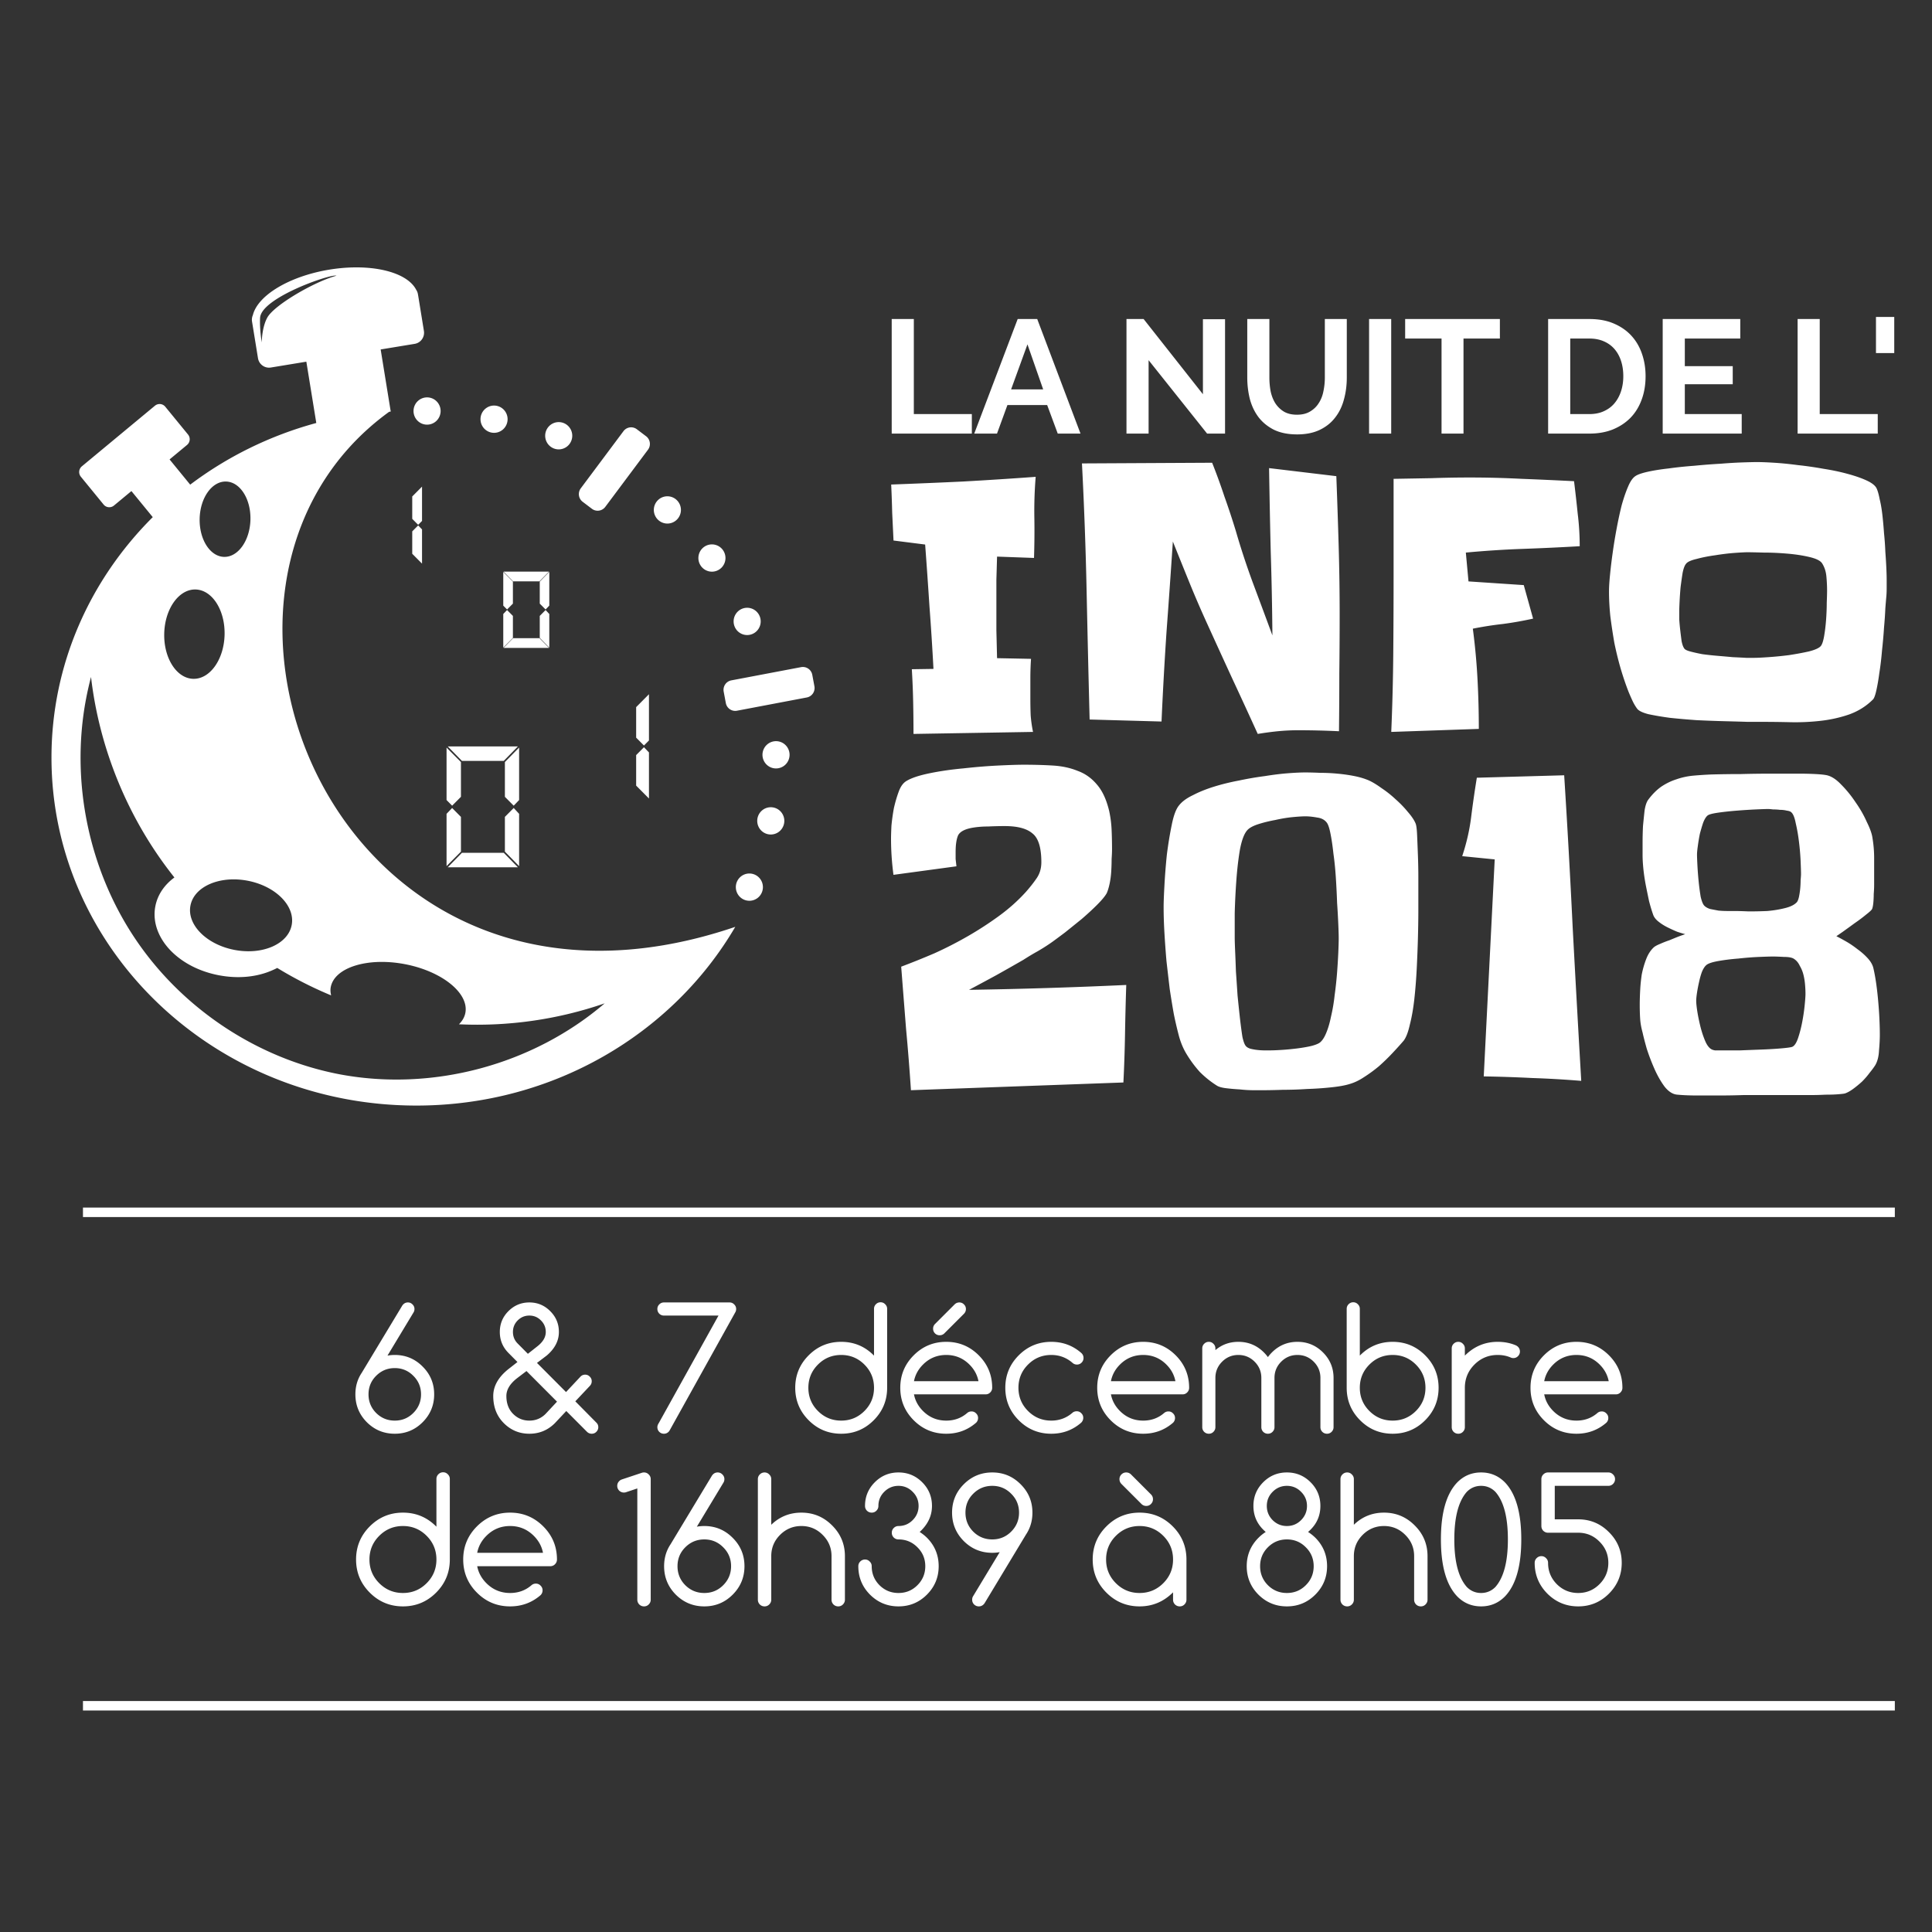 <?xml version="1.0" encoding="UTF-8" standalone="no"?>
<!-- Created with Inkscape (http://www.inkscape.org/) -->

<svg
   xmlns:dc="http://purl.org/dc/elements/1.1/"
   xmlns:cc="http://creativecommons.org/ns#"
   xmlns:rdf="http://www.w3.org/1999/02/22-rdf-syntax-ns#"
   xmlns:svg="http://www.w3.org/2000/svg"
   xmlns="http://www.w3.org/2000/svg"
   xmlns:sodipodi="http://sodipodi.sourceforge.net/DTD/sodipodi-0.dtd"
   xmlns:inkscape="http://www.inkscape.org/namespaces/inkscape"
   width="105.833mm"
   height="105.833mm"
   viewBox="0 0 375 375"
   id="svg5220"
   version="1.1"
   inkscape:version="0.92.2 5c3e80d, 2017-08-06"
   sodipodi:docname="N2I2018-monochrome-blanc.svg">
  <rect x="0" y="0" width="375" height="375" fill="#333333" stroke="none"/>
  <defs
     id="defs5222">
    <clipPath
       id="clipPath8253-2"
       clipPathUnits="userSpaceOnUse" />
  </defs>
  <sodipodi:namedview
     id="base"
     pagecolor="#ffffff"
     bordercolor="#666666"
     borderopacity="1.0"
     inkscape:pageopacity="0.0"
     inkscape:pageshadow="2"
     inkscape:zoom="1.4142136"
     inkscape:cx="121.18678"
     inkscape:cy="196.17452"
     inkscape:document-units="px"
     inkscape:current-layer="layer3"
     showgrid="false"
     inkscape:window-width="1440"
     inkscape:window-height="856"
     inkscape:window-x="-1"
     inkscape:window-y="0"
     inkscape:window-maximized="0"
     inkscape:snap-global="false"
     showguides="false"
     fit-margin-top="0"
     fit-margin-left="0"
     fit-margin-right="0"
     fit-margin-bottom="0">
    <inkscape:grid
       type="xygrid"
       id="grid17998"
       originx="1107.642"
       originy="-318.186" />
  </sodipodi:namedview>
  <g
     inkscape:groupmode="layer"
     id="layer2"
     inkscape:label="fond"
     style="display:inline;opacity:1"
     transform="translate(1107.642,-359.176)" />
  <g
     inkscape:label="Calque 1"
     inkscape:groupmode="layer"
     id="layer1"
     style="display:inline;opacity:0.614"
     transform="translate(1107.642,-359.176)">
    <g
       id="g6955"
       transform="matrix(0.774,0.151,-0.151,0.774,1603.818,-1899.272)" />
    <path
       sodipodi:nodetypes="ccccc"
       style="fill:#5a6a39;fill-opacity:0.531;stroke:none"
       d="m 1253.2,1891.532 9.458,-2.475 1.944,5.657 -10.518,1.856 z"
       id="path6706"
       inkscape:connector-curvature="0"
       clip-path="url(#clipPath8253-2)"
       transform="matrix(1.425,0,0,1.425,-3150.505,-2149.016)" />
    <g
       transform="matrix(0.928,0.181,-0.181,0.928,1029.137,-3158.035)"
       id="g2480"
       style="stroke-width:0.834" />
    <path
       transform="matrix(1.709,0,0,1.709,-4673.421,-3457.589)"
       clip-path="url(#clipPath8253-2)"
       inkscape:connector-curvature="0"
       id="path2482"
       d="m 1253.2,1891.532 9.458,-2.475 1.944,5.657 -10.518,1.856 z"
       style="fill:#5a6a39;fill-opacity:0.531;stroke:none;stroke-width:0.834"
       sodipodi:nodetypes="ccccc" />
    <g
       style="stroke-width:0.834"
       id="g3381"
       transform="matrix(0.928,0.181,-0.181,0.928,54.137,-2295.535)" />
    <path
       sodipodi:nodetypes="ccccc"
       style="fill:#5a6a39;fill-opacity:0.531;stroke:none;stroke-width:0.834"
       d="m 1253.2,1891.532 9.458,-2.475 1.944,5.657 -10.518,1.856 z"
       id="path3383"
       inkscape:connector-curvature="0"
       clip-path="url(#clipPath8253-2)"
       transform="matrix(1.709,0,0,1.709,-5648.421,-2595.089)" />
  </g>
  <g
     inkscape:groupmode="layer"
     id="layer3"
     inkscape:label="textes"
     transform="translate(1107.642,-359.176)">
    <path
       style="opacity:1;fill:#ffffff;fill-opacity:1;fill-rule:nonzero;stroke:none;stroke-width:5.251;stroke-linecap:round;stroke-linejoin:round;stroke-miterlimit:4;stroke-dasharray:none;stroke-dashoffset:0;stroke-opacity:1"
       d="M 73.529 55.389 A 8.352 17.404 80.44 0 0 73.234 55.393 A 8.352 17.404 80.44 0 0 68.102 55.875 A 8.352 17.404 80.44 0 0 52.381 65.277 C 52.202 65.68 52.133 66.139 52.209 66.609 L 53.441 74.199 C 53.649 75.478 54.839 76.34 56.109 76.131 L 63.459 74.922 L 65.52 87.621 C 55.892 90.236 47.048 94.625 39.4 100.395 L 35.127 95.17 L 38.742 92.172 C 39.394 91.631 39.486 90.666 38.949 90.01 L 34.238 84.254 C 33.903 83.844 33.405 83.654 32.918 83.701 C 32.626 83.729 32.336 83.844 32.092 84.047 L 16.959 96.598 C 16.307 97.138 16.215 98.101 16.752 98.758 L 21.461 104.516 C 21.998 105.172 22.955 105.263 23.607 104.723 L 27.223 101.725 L 31.643 107.125 C 18.652 120.068 10.664 137.615 10.664 156.936 C 10.664 196.724 44.534 229.018 86.264 229.018 C 114.65 229.018 139.386 214.077 152.311 191.996 C 69.795 220.046 30.753 121.422 80.609 85.305 L 80.939 85.25 L 80.912 85.082 C 80.93 85.069 80.949 85.056 80.967 85.043 C 80.947 85.043 80.927 85.045 80.906 85.047 L 78.854 72.389 L 85.895 71.23 C 87.165 71.022 88.02 69.824 87.812 68.545 L 86.627 61.236 A 8.352 17.404 80.44 0 0 86.613 61.186 L 86.576 60.955 C 86.52 60.608 86.39 60.294 86.207 60.021 A 8.352 17.404 80.44 0 0 73.531 55.389 A 8.352 17.404 80.44 0 0 73.529 55.389 z M 69.561 57.086 C 69.618 57.09 69.662 57.099 69.693 57.113 C 65.091 58.366 56.775 63.204 55.363 65.801 C 54.217 67.909 54.223 70.943 54.223 70.943 C 54.223 70.943 53.756 68.264 53.875 65.852 C 54.076 61.79 67.788 56.956 69.561 57.086 z M 388.607 65.652 L 388.607 73.141 L 392.393 73.141 L 392.393 65.652 L 388.607 65.652 z M 184.717 66.088 L 184.717 89.818 L 201.316 89.818 L 201.316 85.775 L 189.299 85.775 L 189.299 66.088 L 184.717 66.088 z M 210.812 66.088 L 201.814 89.818 L 206.529 89.818 L 208.688 83.902 L 216.92 83.902 L 219.111 89.818 L 223.826 89.818 L 214.861 66.088 L 210.812 66.088 z M 233.35 66.088 L 233.35 89.818 L 237.932 89.818 L 237.932 74.611 L 250.049 89.818 L 253.768 89.818 L 253.768 66.121 L 249.186 66.121 L 249.186 81.664 L 236.902 66.088 L 233.35 66.088 z M 258.371 66.088 L 258.371 78.188 C 258.371 79.725 258.548 81.207 258.902 82.633 C 259.279 84.059 259.876 85.318 260.695 86.41 C 261.514 87.48 262.577 88.349 263.883 89.018 C 265.211 89.664 266.816 89.986 268.697 89.986 C 270.512 89.986 272.073 89.675 273.379 89.051 C 274.685 88.427 275.747 87.579 276.566 86.51 C 277.407 85.44 278.014 84.192 278.391 82.766 C 278.789 81.339 278.988 79.814 278.988 78.188 L 278.988 66.088 L 274.441 66.088 L 274.441 78.188 C 274.441 79.168 274.342 80.127 274.143 81.062 C 273.965 81.976 273.644 82.789 273.18 83.502 C 272.737 84.215 272.139 84.795 271.387 85.24 C 270.656 85.686 269.749 85.908 268.664 85.908 C 267.602 85.908 266.705 85.697 265.975 85.273 C 265.244 84.828 264.646 84.248 264.182 83.535 C 263.739 82.822 263.418 82.009 263.219 81.096 C 263.042 80.16 262.953 79.19 262.953 78.188 L 262.953 66.088 L 258.371 66.088 z M 283.604 66.088 L 283.604 89.818 L 288.186 89.818 L 288.186 66.088 L 283.604 66.088 z M 291.078 66.088 L 291.078 70.131 L 298.615 70.131 L 298.615 89.818 L 303.164 89.818 L 303.164 70.131 L 310.701 70.131 L 310.701 66.088 L 291.078 66.088 z M 320.695 66.088 L 320.695 89.818 L 329.26 89.818 C 331.03 89.818 332.624 89.541 334.041 88.984 C 335.48 88.405 336.708 87.601 337.727 86.576 C 338.745 85.529 339.52 84.282 340.051 82.834 C 340.604 81.363 340.881 79.725 340.881 77.92 C 340.881 76.293 340.637 74.766 340.15 73.34 C 339.663 71.891 338.933 70.632 337.959 69.562 C 336.985 68.493 335.767 67.647 334.307 67.023 C 332.868 66.4 331.185 66.088 329.26 66.088 L 320.695 66.088 z M 344.428 66.088 L 344.428 89.818 L 360.795 89.818 L 360.795 85.775 L 349.01 85.775 L 349.01 79.592 L 358.936 79.592 L 358.936 75.848 L 349.01 75.848 L 349.01 70.131 L 360.496 70.131 L 360.496 66.088 L 344.428 66.088 z M 372.375 66.088 L 372.375 89.818 L 388.975 89.818 L 388.975 85.775 L 376.957 85.775 L 376.957 66.088 L 372.375 66.088 z M 325.275 70.131 L 329.26 70.131 C 330.366 70.131 331.352 70.32 332.215 70.699 C 333.1 71.078 333.842 71.614 334.439 72.305 C 335.037 72.996 335.491 73.819 335.801 74.777 C 336.111 75.736 336.266 76.783 336.266 77.92 C 336.266 79.034 336.111 80.069 335.801 81.027 C 335.491 81.986 335.037 82.822 334.439 83.535 C 333.864 84.226 333.133 84.773 332.248 85.174 C 331.385 85.575 330.389 85.775 329.26 85.775 L 325.275 85.775 L 325.275 70.131 z M 212.838 71.334 L 216.09 80.66 L 209.451 80.66 L 212.838 71.334 z M 88.467 82.318 A 2.805 2.824 0 0 0 85.662 85.143 A 2.805 2.824 0 0 0 88.467 87.967 A 2.805 2.824 0 0 0 91.273 85.143 A 2.805 2.824 0 0 0 88.467 82.318 z M 102.344 84.012 A 2.805 2.824 0 0 0 99.537 86.836 A 2.805 2.824 0 0 0 102.344 89.66 A 2.805 2.824 0 0 0 105.148 86.836 A 2.805 2.824 0 0 0 102.344 84.012 z M 115.738 87.439 A 2.805 2.824 0 0 0 112.934 90.264 A 2.805 2.824 0 0 0 115.738 93.088 A 2.805 2.824 0 0 0 118.543 90.264 A 2.805 2.824 0 0 0 115.738 87.439 z M 130.646 88.521 C 130.076 88.547 129.522 88.821 129.15 89.318 L 120.311 101.152 C 119.65 102.037 119.825 103.284 120.703 103.949 L 122.609 105.393 C 123.488 106.058 124.726 105.88 125.387 104.996 L 134.227 93.162 C 134.887 92.278 134.712 91.03 133.834 90.365 L 131.928 88.924 C 131.543 88.633 131.09 88.501 130.646 88.521 z M 363.996 95.719 C 363.352 95.719 362.34 95.743 360.961 95.789 C 359.582 95.835 358.041 95.928 356.34 96.066 C 354.639 96.159 352.846 96.297 350.961 96.482 C 349.076 96.621 347.306 96.808 345.65 97.039 C 343.995 97.224 342.546 97.455 341.305 97.732 C 340.063 98.01 339.214 98.313 338.754 98.637 C 338.202 99.007 337.696 99.746 337.236 100.857 C 336.777 101.922 336.34 103.196 335.926 104.678 C 335.558 106.159 335.212 107.756 334.891 109.469 C 334.569 111.182 334.292 112.871 334.062 114.537 C 333.833 116.157 333.65 117.684 333.512 119.119 C 333.374 120.508 333.305 121.642 333.305 122.521 C 333.305 124.142 333.396 125.855 333.58 127.66 C 333.81 129.466 334.086 131.295 334.408 133.146 C 334.776 134.952 335.213 136.733 335.719 138.492 C 336.225 140.205 336.775 141.826 337.373 143.354 C 337.603 143.909 337.857 144.488 338.133 145.09 C 338.409 145.692 338.73 146.247 339.098 146.756 C 339.42 147.219 340.202 147.612 341.443 147.936 C 342.731 148.213 344.225 148.468 345.926 148.699 C 347.673 148.884 349.535 149.047 351.512 149.186 C 353.489 149.278 355.375 149.348 357.168 149.395 C 359.007 149.441 360.639 149.487 362.064 149.533 L 365.1 149.533 C 366.893 149.533 368.823 149.557 370.893 149.604 C 372.962 149.65 375.031 149.556 377.1 149.324 C 379.169 149.093 381.146 148.654 383.031 148.006 C 384.962 147.311 386.617 146.27 387.996 144.881 C 388.226 144.649 388.456 144.024 388.686 143.006 C 388.915 141.987 389.123 140.783 389.307 139.395 C 389.537 137.959 389.721 136.409 389.859 134.742 C 390.043 133.076 390.181 131.503 390.273 130.021 C 390.411 128.494 390.503 127.151 390.549 125.994 C 390.641 124.837 390.71 124.027 390.756 123.564 C 390.802 123.009 390.824 122.452 390.824 121.896 L 390.824 120.092 C 390.824 119.49 390.802 118.681 390.756 117.662 C 390.71 116.644 390.641 115.532 390.549 114.328 C 390.503 113.078 390.411 111.782 390.273 110.439 C 390.181 109.097 390.066 107.825 389.928 106.621 C 389.79 105.418 389.607 104.354 389.377 103.428 C 389.193 102.456 388.986 101.714 388.756 101.205 C 388.48 100.603 387.789 100.048 386.686 99.539 C 385.582 99.03 384.249 98.567 382.686 98.15 C 381.168 97.734 379.514 97.385 377.721 97.107 C 375.928 96.783 374.157 96.529 372.41 96.344 C 370.663 96.112 369.031 95.95 367.514 95.857 C 366.042 95.765 364.87 95.719 363.996 95.719 z M 251.094 95.857 L 224.127 95.998 C 224.587 104.886 224.91 113.726 225.094 122.521 C 225.278 131.317 225.485 140.159 225.715 149.047 L 240.611 149.463 C 240.887 143.214 241.233 137.012 241.646 130.855 C 242.106 124.652 242.543 118.425 242.957 112.176 C 244.107 115.046 245.255 117.893 246.404 120.717 C 247.554 123.541 248.773 126.364 250.061 129.188 C 251.808 133.03 253.554 136.849 255.301 140.645 C 257.048 144.394 258.796 148.191 260.543 152.033 C 261.922 151.802 263.302 151.615 264.682 151.477 C 266.107 151.338 267.509 151.27 268.889 151.27 C 271.693 151.27 274.52 151.338 277.371 151.477 C 277.417 147.403 277.439 143.4 277.439 139.465 C 277.485 135.484 277.51 131.456 277.51 127.383 C 277.51 122.568 277.441 117.778 277.303 113.01 C 277.165 108.242 277.004 103.451 276.82 98.637 L 262.889 96.969 C 262.981 102.802 263.094 108.588 263.232 114.328 C 263.416 120.068 263.532 125.833 263.578 131.619 C 262.245 128.008 260.912 124.42 259.578 120.855 C 258.245 117.245 257.048 113.612 255.99 109.955 C 255.255 107.548 254.474 105.186 253.646 102.871 C 252.865 100.51 252.013 98.172 251.094 95.857 z M 214.541 98.775 C 209.483 99.146 204.472 99.468 199.506 99.746 C 194.586 99.978 189.621 100.186 184.609 100.371 C 184.701 102.315 184.77 104.261 184.816 106.205 C 184.908 108.103 185 110.024 185.092 111.969 L 191.645 112.801 C 191.966 117.106 192.265 121.388 192.541 125.646 C 192.863 129.905 193.137 134.211 193.367 138.562 L 188.885 138.631 C 189.023 140.899 189.114 143.145 189.16 145.367 C 189.206 147.543 189.23 149.765 189.23 152.033 L 213.99 151.617 C 213.76 150.506 213.598 149.372 213.506 148.215 C 213.46 147.058 213.438 145.899 213.438 144.742 L 213.438 140.576 C 213.438 139.187 213.484 137.821 213.576 136.479 L 206.541 136.34 C 206.495 134.396 206.448 132.498 206.402 130.646 L 206.402 124.883 L 206.402 120.092 C 206.448 118.518 206.495 116.921 206.541 115.301 L 214.195 115.578 C 214.287 112.801 214.312 110.024 214.266 107.246 C 214.22 104.422 214.311 101.599 214.541 98.775 z M 304.477 98.914 C 301.81 98.914 299.166 98.96 296.545 99.053 C 293.97 99.099 291.348 99.145 288.682 99.191 L 288.682 113.148 L 288.682 119.328 C 288.682 124.744 288.659 130.138 288.613 135.508 C 288.567 140.831 288.429 146.201 288.199 151.617 L 306.338 150.992 C 306.338 147.52 306.246 144.07 306.062 140.645 C 305.879 137.173 305.556 133.702 305.096 130.23 C 307.165 129.814 309.236 129.489 311.305 129.258 C 313.42 128.98 315.511 128.609 317.58 128.146 L 315.648 121.203 L 304.199 120.439 L 303.648 114.467 C 307.603 114.096 311.511 113.842 315.373 113.703 C 319.281 113.564 323.236 113.38 327.236 113.148 C 327.236 110.88 327.098 108.634 326.822 106.412 C 326.592 104.144 326.338 101.9 326.062 99.678 C 322.43 99.493 318.821 99.33 315.234 99.191 C 311.648 99.006 308.063 98.914 304.477 98.914 z M 46.832 99.75 C 49.741 99.831 51.995 103.377 51.877 107.684 C 51.76 111.99 49.313 115.438 46.404 115.357 C 43.495 115.278 41.242 111.699 41.359 107.393 C 41.477 103.086 43.923 99.67 46.832 99.75 z M 87.424 100.803 L 87.121 101.107 L 85.395 102.844 L 85.395 107.482 L 86.621 108.717 L 87.424 107.91 L 87.424 100.803 z M 138.248 102.807 C 136.699 102.807 135.442 104.071 135.441 105.631 C 135.442 107.191 136.699 108.455 138.248 108.455 C 139.797 108.455 141.053 107.191 141.053 105.631 C 141.053 104.071 139.797 102.807 138.248 102.807 z M 86.623 108.84 L 86.496 108.969 L 85.395 110.074 L 85.395 114.713 L 87.424 116.756 L 87.424 109.672 L 86.623 108.84 z M 147.475 112.771 A 2.805 2.824 0 0 0 144.67 115.596 A 2.805 2.824 0 0 0 147.475 118.42 A 2.805 2.824 0 0 0 150.281 115.596 A 2.805 2.824 0 0 0 147.475 112.771 z M 361.996 114.398 C 362.64 114.398 363.743 114.421 365.307 114.467 C 366.87 114.467 368.48 114.537 370.135 114.676 C 371.836 114.815 373.375 115.047 374.754 115.371 C 376.179 115.695 377.077 116.134 377.445 116.689 C 377.951 117.476 378.25 118.402 378.342 119.467 C 378.434 120.485 378.479 121.457 378.479 122.383 C 378.479 122.892 378.456 123.726 378.41 124.883 C 378.41 125.994 378.363 127.174 378.271 128.424 C 378.18 129.627 378.041 130.761 377.857 131.826 C 377.674 132.845 377.444 133.516 377.168 133.84 C 376.8 134.256 375.973 134.627 374.686 134.951 C 373.444 135.229 372.064 135.483 370.547 135.715 C 369.076 135.9 367.651 136.04 366.271 136.133 C 364.938 136.225 363.995 136.271 363.443 136.271 L 361.719 136.271 C 360.937 136.225 360.018 136.179 358.961 136.133 C 357.949 136.04 356.893 135.946 355.789 135.854 C 354.686 135.761 353.627 135.647 352.615 135.508 C 351.65 135.323 350.822 135.136 350.133 134.951 C 349.443 134.766 349.029 134.558 348.891 134.326 C 348.661 134.002 348.478 133.493 348.34 132.799 C 348.248 132.104 348.156 131.363 348.064 130.576 C 347.973 129.789 347.903 129.026 347.857 128.285 L 347.857 126.619 C 347.857 126.203 347.88 125.531 347.926 124.605 C 347.972 123.633 348.041 122.638 348.133 121.619 C 348.271 120.554 348.409 119.583 348.547 118.703 C 348.731 117.777 348.96 117.152 349.236 116.828 C 349.512 116.412 350.248 116.065 351.443 115.787 C 352.639 115.463 353.925 115.209 355.305 115.023 C 356.73 114.792 358.065 114.63 359.307 114.537 C 360.594 114.445 361.49 114.398 361.996 114.398 z M 104.312 118.412 L 104.609 118.715 L 106.283 120.422 L 111.754 120.422 L 113.725 118.412 L 104.312 118.412 z M 113.787 118.465 L 113.482 118.773 L 111.811 120.48 L 111.811 125.039 L 113.02 126.256 L 113.787 125.455 L 113.787 118.465 z M 104.252 118.469 L 104.252 118.898 L 104.252 125.457 L 105.041 126.254 L 106.248 125.039 L 106.248 120.48 L 104.252 118.469 z M 40.523 122.113 C 43.975 122.209 46.661 126.428 46.521 131.539 C 46.382 136.65 43.469 140.713 40.018 140.617 C 36.566 140.522 33.882 136.302 34.021 131.191 C 34.161 126.081 37.072 122.018 40.523 122.113 z M 154.773 125.9 A 2.805 2.824 0 0 0 151.969 128.725 A 2.805 2.824 0 0 0 154.773 131.549 A 2.805 2.824 0 0 0 157.578 128.725 A 2.805 2.824 0 0 0 154.773 125.9 z M 113.021 126.361 L 112.893 126.494 L 111.811 127.584 L 111.811 132.143 L 113.787 134.158 L 113.787 127.189 L 113.021 126.361 z M 105.039 126.367 L 104.914 126.496 L 104.252 127.188 L 104.252 134.154 L 106.248 132.145 L 106.248 127.584 L 105.039 126.367 z M 106.283 132.201 L 106.23 132.256 L 104.311 134.213 L 113.727 134.213 L 111.754 132.201 L 106.283 132.201 z M 166.348 138.164 C 166.216 138.161 166.082 138.172 165.947 138.197 L 151.494 140.939 C 150.414 141.144 149.709 142.184 149.912 143.271 L 150.354 145.631 C 150.557 146.718 151.59 147.429 152.67 147.225 L 167.123 144.482 C 168.203 144.278 168.909 143.238 168.705 142.15 L 168.264 139.791 C 168.086 138.84 167.272 138.178 166.348 138.164 z M 18.855 140.234 C 20.613 155.339 26.674 169.909 36.129 181.77 C 34.136 183.23 32.642 185.276 32.172 187.775 C 31.521 191.234 33.015 194.569 35.465 197.031 C 37.915 199.493 41.361 201.267 45.348 202.027 C 49.334 202.787 53.187 202.403 56.361 201.014 C 56.721 200.857 57.084 200.695 57.428 200.508 C 60.991 202.689 64.738 204.593 68.592 206.195 C 68.462 205.617 68.406 205.061 68.514 204.49 C 69.283 200.405 76.162 198.255 83.857 199.723 C 91.553 201.19 97.171 205.725 96.402 209.811 C 96.235 210.701 95.764 211.493 95.072 212.18 C 105.288 212.662 115.589 211.189 125.262 207.842 C 110.353 220.606 89.612 226.164 70.375 222.545 C 53.396 219.307 37.87 209.033 28.139 194.656 C 18.407 180.279 14.589 161.973 17.805 144.879 C 18.1 143.318 18.451 141.77 18.855 140.234 z M 134.432 143.811 L 134.131 144.115 L 131.779 146.482 L 131.779 152.803 L 133.396 154.432 L 134.432 153.389 L 134.432 143.811 z M 160.752 153.533 A 2.805 2.824 0 0 0 157.947 156.357 A 2.805 2.824 0 0 0 160.752 159.182 A 2.805 2.824 0 0 0 163.559 156.357 A 2.805 2.824 0 0 0 160.752 153.533 z M 92.748 154.617 L 93.045 154.922 L 95.689 157.619 L 104.35 157.619 L 107.289 154.617 L 92.748 154.617 z M 133.4 154.789 L 133.271 154.916 L 131.779 156.418 L 131.779 162.738 L 134.432 165.41 L 134.432 155.865 L 133.4 154.789 z M 107.535 154.855 L 107.23 155.164 L 104.588 157.859 L 104.588 165.061 L 106.414 166.898 L 107.535 165.729 L 107.535 154.855 z M 92.504 154.859 L 92.504 155.289 L 92.504 165.73 L 93.662 166.896 L 95.484 165.061 L 95.484 157.859 L 92.504 154.859 z M 212.096 158.412 C 210.861 158.412 209.095 158.468 206.795 158.58 C 204.495 158.692 202.081 158.889 199.557 159.17 C 197.088 159.394 194.76 159.731 192.572 160.18 C 190.384 160.629 188.785 161.162 187.775 161.779 C 187.102 162.172 186.569 162.901 186.176 163.967 C 185.783 165.033 185.447 166.183 185.166 167.418 C 184.942 168.653 184.774 169.859 184.662 171.037 C 184.606 172.216 184.578 173.115 184.578 173.732 C 184.578 176.202 184.745 178.697 185.082 181.223 L 198.127 179.455 C 198.071 178.95 198.013 178.445 197.957 177.939 L 197.957 176.51 C 197.957 174.995 198.126 173.844 198.463 173.059 C 198.856 172.273 199.865 171.74 201.492 171.459 C 202.502 171.291 203.567 171.207 204.689 171.207 C 205.868 171.151 207.019 171.123 208.141 171.123 C 210.777 171.123 212.685 171.627 213.863 172.637 C 215.098 173.591 215.715 175.583 215.715 178.613 C 215.715 179.904 215.378 181.026 214.705 181.98 C 214.088 182.878 213.357 183.804 212.516 184.758 C 210.889 186.554 209.039 188.209 206.963 189.725 C 204.887 191.24 202.726 192.643 200.482 193.934 C 198.238 195.224 195.938 196.403 193.582 197.469 C 191.226 198.479 188.926 199.404 186.682 200.246 C 187.018 204.567 187.355 208.86 187.691 213.125 C 188.084 217.334 188.421 221.571 188.701 225.836 L 232.713 224.236 C 232.881 220.869 232.993 217.502 233.049 214.135 C 233.105 210.768 233.191 207.402 233.303 204.035 C 222.419 204.54 211.562 204.877 200.734 205.045 C 202.642 204.035 204.522 203.024 206.373 202.014 C 208.281 200.947 210.16 199.883 212.012 198.816 C 212.965 198.199 213.947 197.61 214.957 197.049 C 216.023 196.432 217.033 195.785 217.986 195.111 C 218.603 194.662 219.474 194.018 220.596 193.176 C 221.718 192.278 222.867 191.352 224.045 190.398 C 225.223 189.388 226.29 188.405 227.244 187.451 C 228.254 186.441 228.927 185.629 229.264 185.012 C 229.488 184.507 229.683 183.86 229.852 183.074 C 230.02 182.289 230.133 181.447 230.189 180.549 C 230.246 179.651 230.273 178.781 230.273 177.939 C 230.33 177.098 230.357 176.425 230.357 175.92 C 230.357 174.629 230.33 173.312 230.273 171.965 C 230.217 170.618 230.048 169.298 229.768 168.008 C 229.207 165.651 228.366 163.828 227.244 162.537 C 226.122 161.19 224.774 160.235 223.203 159.674 C 221.688 159.057 219.978 158.692 218.07 158.58 C 216.219 158.468 214.228 158.412 212.096 158.412 z M 270.33 160.012 C 269.432 160.012 268.254 160.067 266.795 160.18 C 265.336 160.292 263.737 160.489 261.998 160.77 C 260.259 160.994 258.465 161.302 256.613 161.695 C 254.818 162.032 253.105 162.452 251.479 162.957 C 249.852 163.462 248.394 164.051 247.104 164.725 C 245.813 165.342 244.859 166.044 244.242 166.83 C 243.625 167.56 243.119 168.905 242.727 170.869 C 242.334 172.777 241.997 174.825 241.717 177.014 C 241.492 179.202 241.325 181.336 241.213 183.412 C 241.101 185.432 241.045 186.919 241.045 187.873 C 241.045 189.557 241.101 191.352 241.213 193.26 C 241.325 195.168 241.465 197.104 241.633 199.068 C 241.857 201.032 242.082 202.969 242.307 204.877 C 242.587 206.729 242.868 208.44 243.148 210.012 C 243.429 211.415 243.765 212.874 244.158 214.389 C 244.551 215.904 245.112 217.249 245.842 218.428 C 246.627 219.718 247.523 220.925 248.533 222.047 C 249.599 223.113 250.75 224.041 251.984 224.826 C 252.377 225.107 253.022 225.302 253.92 225.414 C 254.818 225.526 255.771 225.612 256.781 225.668 C 257.791 225.78 258.745 225.836 259.643 225.836 L 261.83 225.836 C 262.84 225.836 264.158 225.808 265.785 225.752 C 267.412 225.752 269.067 225.696 270.75 225.584 C 272.489 225.528 274.144 225.414 275.715 225.246 C 277.342 225.078 278.604 224.853 279.502 224.572 C 280.512 224.292 281.521 223.816 282.531 223.143 C 283.597 222.469 284.635 221.711 285.645 220.869 C 286.654 219.971 287.58 219.074 288.422 218.176 C 289.32 217.222 290.106 216.352 290.779 215.566 C 291.284 214.893 291.704 213.798 292.041 212.283 C 292.434 210.768 292.742 209.029 292.967 207.064 C 293.191 205.044 293.358 202.94 293.471 200.752 C 293.583 198.507 293.668 196.346 293.725 194.27 C 293.781 192.137 293.809 190.23 293.809 188.547 L 293.809 184.422 L 293.809 181.645 C 293.809 180.242 293.781 178.783 293.725 177.268 C 293.668 175.752 293.613 174.349 293.557 173.059 C 293.501 171.712 293.387 170.87 293.219 170.533 C 292.938 169.86 292.407 169.074 291.621 168.176 C 290.892 167.278 290.049 166.408 289.096 165.566 C 288.198 164.725 287.244 163.966 286.234 163.293 C 285.225 162.563 284.354 162.032 283.625 161.695 C 282.727 161.302 281.718 160.994 280.596 160.77 C 279.474 160.545 278.297 160.376 277.062 160.264 C 275.884 160.151 274.705 160.096 273.527 160.096 C 272.349 160.04 271.284 160.012 270.33 160.012 z M 366.77 160.264 C 364.694 160.264 362.645 160.292 360.625 160.348 C 358.605 160.348 356.558 160.376 354.482 160.432 C 353.192 160.488 351.93 160.571 350.695 160.684 C 349.517 160.796 348.368 161.049 347.246 161.441 C 346.18 161.778 345.141 162.284 344.131 162.957 C 343.177 163.63 342.281 164.528 341.439 165.65 C 341.103 166.099 340.85 166.83 340.682 167.84 C 340.569 168.85 340.456 169.945 340.344 171.123 C 340.288 172.301 340.26 173.452 340.26 174.574 L 340.26 177.098 C 340.26 177.939 340.317 178.923 340.43 180.045 C 340.542 181.111 340.709 182.234 340.934 183.412 C 341.158 184.534 341.383 185.629 341.607 186.695 C 341.888 187.762 342.169 188.687 342.449 189.473 C 342.618 189.978 342.982 190.453 343.543 190.902 C 344.104 191.351 344.721 191.745 345.395 192.082 C 346.068 192.419 346.741 192.727 347.414 193.008 C 348.087 193.232 348.647 193.399 349.096 193.512 C 348.759 193.624 348.283 193.793 347.666 194.018 C 347.105 194.242 346.488 194.495 345.814 194.775 C 345.141 195 344.496 195.253 343.879 195.533 C 343.318 195.758 342.898 195.983 342.617 196.207 C 341.944 196.824 341.41 197.636 341.018 198.646 C 340.625 199.657 340.316 200.723 340.092 201.846 C 339.923 202.968 339.812 204.091 339.756 205.213 C 339.7 206.335 339.672 207.316 339.672 208.158 C 339.672 209.168 339.7 210.124 339.756 211.021 C 339.812 211.919 339.979 212.873 340.26 213.883 C 340.428 214.668 340.709 215.763 341.102 217.166 C 341.55 218.569 342.084 219.972 342.701 221.375 C 343.318 222.778 344.019 224.012 344.805 225.078 C 345.646 226.144 346.544 226.706 347.498 226.762 C 348.676 226.874 350.05 226.93 351.621 226.93 L 356.082 226.93 C 357.709 226.93 359.364 226.902 361.047 226.846 L 370.977 226.846 L 374.68 226.846 C 375.97 226.846 377.119 226.818 378.129 226.762 C 379.195 226.762 380.065 226.734 380.738 226.678 C 381.468 226.622 381.944 226.566 382.168 226.51 C 382.673 226.341 383.234 226.033 383.852 225.584 C 384.469 225.135 385.086 224.63 385.703 224.068 C 386.32 223.451 386.854 222.834 387.303 222.217 C 387.808 221.6 388.2 221.066 388.48 220.617 C 388.929 219.832 389.182 218.821 389.238 217.586 C 389.35 216.351 389.406 215.287 389.406 214.389 C 389.406 213.435 389.378 212.34 389.322 211.105 C 389.266 209.871 389.181 208.637 389.068 207.402 C 388.956 206.112 388.817 204.876 388.648 203.697 C 388.48 202.519 388.283 201.454 388.059 200.5 C 387.89 199.827 387.498 199.152 386.881 198.479 C 386.264 197.805 385.563 197.188 384.777 196.627 C 383.992 196.01 383.207 195.476 382.422 195.027 C 381.636 194.578 380.963 194.214 380.402 193.934 C 380.571 193.821 381.019 193.513 381.748 193.008 C 382.533 192.447 383.346 191.858 384.188 191.24 C 385.085 190.623 385.872 190.034 386.545 189.473 C 387.274 188.911 387.694 188.517 387.807 188.293 C 387.919 188.012 388.002 187.592 388.059 187.031 C 388.115 186.414 388.143 185.797 388.143 185.18 C 388.199 184.506 388.229 183.861 388.229 183.244 L 388.229 181.812 L 388.229 177.771 C 388.229 176.369 388.115 174.993 387.891 173.646 C 387.778 172.749 387.386 171.628 386.713 170.281 C 386.096 168.878 385.311 167.503 384.357 166.156 C 383.46 164.809 382.478 163.603 381.412 162.537 C 380.402 161.471 379.421 160.824 378.467 160.6 C 377.962 160.487 377.175 160.404 376.109 160.348 C 375.043 160.292 373.922 160.264 372.744 160.264 L 369.293 160.264 L 366.77 160.264 z M 324.02 160.6 L 305.926 161.105 C 305.477 163.855 305.085 166.576 304.748 169.27 C 304.411 171.963 303.794 174.658 302.896 177.352 L 309.629 178.025 L 307.357 222.975 C 310.724 223.031 314.061 223.142 317.371 223.311 C 320.737 223.423 324.131 223.62 327.553 223.9 C 326.936 213.294 326.348 202.744 325.787 192.25 C 325.282 181.756 324.693 171.206 324.02 160.6 z M 159.666 167.219 A 2.805 2.824 0 0 0 156.861 170.043 A 2.805 2.824 0 0 0 159.666 172.867 A 2.805 2.824 0 0 0 162.473 170.043 A 2.805 2.824 0 0 0 159.666 167.219 z M 106.416 167.375 L 106.287 167.506 L 104.588 169.215 L 104.588 176.416 L 107.535 179.42 L 107.535 168.584 L 106.416 167.375 z M 93.66 167.379 L 93.535 167.51 L 92.504 168.584 L 92.504 179.418 L 95.484 176.418 L 95.484 169.217 L 93.66 167.379 z M 366.264 167.586 C 366.488 167.586 366.825 167.616 367.273 167.672 C 367.778 167.672 368.256 167.7 368.705 167.756 C 369.21 167.756 369.686 167.812 370.135 167.924 C 370.584 167.98 370.892 168.091 371.061 168.26 C 371.453 168.596 371.762 169.355 371.986 170.533 C 372.267 171.712 372.492 173.001 372.66 174.404 C 372.828 175.751 372.94 177.071 372.996 178.361 C 373.052 179.652 373.08 180.55 373.08 181.055 C 373.08 181.335 373.052 181.755 372.996 182.316 C 372.996 182.878 372.968 183.469 372.912 184.086 C 372.856 184.647 372.772 185.206 372.66 185.768 C 372.548 186.273 372.407 186.639 372.238 186.863 C 371.733 187.424 370.893 187.844 369.715 188.125 C 368.593 188.406 367.386 188.603 366.096 188.715 C 364.805 188.771 363.515 188.799 362.225 188.799 C 360.99 188.743 359.981 188.715 359.195 188.715 L 357.764 188.715 C 357.203 188.715 356.615 188.687 355.998 188.631 C 355.381 188.519 354.791 188.405 354.23 188.293 C 353.726 188.125 353.333 187.902 353.053 187.621 C 352.772 187.341 352.519 186.722 352.295 185.768 C 352.127 184.757 351.985 183.693 351.873 182.57 C 351.761 181.448 351.677 180.353 351.621 179.287 C 351.565 178.221 351.537 177.463 351.537 177.014 C 351.537 176.621 351.593 176.032 351.705 175.246 C 351.817 174.404 351.959 173.562 352.127 172.721 C 352.351 171.879 352.574 171.123 352.799 170.449 C 353.079 169.72 353.388 169.214 353.725 168.934 C 354.005 168.709 354.734 168.512 355.912 168.344 C 357.09 168.175 358.381 168.036 359.783 167.924 C 361.186 167.812 362.504 167.728 363.738 167.672 C 365.029 167.616 365.871 167.586 366.264 167.586 z M 270.414 169.102 C 271.143 169.102 271.956 169.187 272.854 169.355 C 273.751 169.468 274.424 169.832 274.873 170.449 C 275.154 170.842 275.406 171.626 275.631 172.805 C 275.855 173.927 276.052 175.274 276.221 176.846 C 276.445 178.417 276.612 180.101 276.725 181.896 C 276.837 183.636 276.922 185.348 276.979 187.031 C 277.091 188.659 277.174 190.145 277.23 191.492 C 277.287 192.783 277.314 193.736 277.314 194.354 C 277.314 195.027 277.287 196.01 277.23 197.301 C 277.174 198.535 277.091 199.911 276.979 201.426 C 276.866 202.941 276.697 204.511 276.473 206.139 C 276.304 207.71 276.051 209.197 275.715 210.6 C 275.434 212.003 275.07 213.209 274.621 214.219 C 274.172 215.229 273.668 215.876 273.107 216.156 C 272.546 216.437 271.816 216.66 270.918 216.828 C 270.076 216.996 269.15 217.138 268.141 217.25 C 267.187 217.362 266.235 217.446 265.281 217.502 C 264.384 217.558 263.625 217.586 263.008 217.586 L 261.914 217.586 C 261.465 217.586 260.989 217.558 260.484 217.502 C 259.979 217.446 259.502 217.362 259.053 217.25 C 258.66 217.138 258.351 216.969 258.127 216.744 C 257.846 216.464 257.594 215.819 257.369 214.809 C 257.201 213.742 257.034 212.481 256.865 211.021 C 256.697 209.506 256.528 207.906 256.359 206.223 C 256.247 204.483 256.136 202.827 256.023 201.256 C 255.967 199.628 255.912 198.197 255.855 196.963 C 255.799 195.672 255.771 194.719 255.771 194.102 L 255.771 189.219 C 255.828 187.03 255.939 184.759 256.107 182.402 C 256.276 180.045 256.529 177.884 256.865 175.92 C 257.258 173.9 257.792 172.552 258.465 171.879 C 258.914 171.43 259.67 171.038 260.736 170.701 C 261.802 170.364 262.951 170.084 264.186 169.859 C 265.42 169.579 266.599 169.382 267.721 169.27 C 268.899 169.157 269.797 169.102 270.414 169.102 z M 95.689 176.658 L 95.637 176.711 L 92.748 179.66 L 107.289 179.66 L 104.35 176.658 L 95.689 176.658 z M 155.232 180.945 A 2.805 2.824 0 0 0 152.428 183.77 A 2.805 2.824 0 0 0 155.232 186.594 A 2.805 2.824 0 0 0 158.037 183.77 A 2.805 2.824 0 0 0 155.232 180.945 z M 48.107 182.166 C 49.132 182.145 50.199 182.232 51.285 182.439 C 57.076 183.544 61.172 187.643 60.426 191.607 C 59.68 195.572 54.381 197.882 48.59 196.777 C 42.799 195.673 38.703 191.57 39.449 187.605 C 40.055 184.384 43.668 182.258 48.107 182.166 z M 367.273 198.143 C 367.834 198.143 368.591 198.171 369.545 198.227 C 370.555 198.227 371.258 198.366 371.65 198.646 C 372.155 198.983 372.548 199.461 372.828 200.078 C 373.165 200.639 373.418 201.256 373.586 201.93 C 373.754 202.603 373.866 203.306 373.922 204.035 C 373.978 204.709 374.006 205.326 374.006 205.887 C 374.006 206.336 373.95 207.12 373.838 208.242 C 373.726 209.365 373.556 210.515 373.332 211.693 C 373.108 212.872 372.827 213.966 372.49 214.977 C 372.154 215.987 371.761 216.604 371.312 216.828 C 371.088 216.94 370.331 217.054 369.041 217.166 C 367.751 217.278 366.349 217.362 364.834 217.418 C 363.319 217.474 361.86 217.53 360.457 217.586 L 357.764 217.586 L 357.092 217.586 L 356.166 217.586 L 355.24 217.586 C 354.96 217.53 354.763 217.474 354.65 217.418 C 354.145 217.194 353.697 216.66 353.305 215.818 C 352.912 214.921 352.575 213.939 352.295 212.873 C 352.014 211.751 351.789 210.684 351.621 209.674 C 351.453 208.608 351.369 207.821 351.369 207.316 C 351.369 206.924 351.425 206.362 351.537 205.633 C 351.649 204.903 351.789 204.175 351.957 203.445 C 352.125 202.66 352.322 201.959 352.547 201.342 C 352.827 200.668 353.136 200.191 353.473 199.91 C 353.865 199.573 354.708 199.293 355.998 199.068 C 357.288 198.844 358.662 198.675 360.121 198.562 C 361.636 198.394 363.066 198.283 364.412 198.227 C 365.759 198.17 366.712 198.143 367.273 198.143 z M 17.186 250.148 L 17.186 252.111 L 392.514 252.111 L 392.514 250.148 L 17.186 250.148 z M 182.412 269.766 C 182.038 269.766 181.715 269.902 181.443 270.174 C 181.183 270.434 181.053 270.753 181.053 271.127 L 181.053 280.816 L 180.984 280.748 C 179.126 278.889 176.881 277.961 174.252 277.961 C 171.623 277.961 169.38 278.889 167.521 280.748 C 165.663 282.607 164.732 284.849 164.732 287.479 C 164.732 290.108 165.663 292.352 167.521 294.211 C 169.38 296.07 171.623 296.998 174.252 296.998 C 176.881 296.998 179.126 296.07 180.984 294.211 C 182.843 292.352 183.771 290.108 183.771 287.479 L 183.771 271.127 C 183.771 270.753 183.635 270.434 183.363 270.174 C 183.103 269.902 182.786 269.766 182.412 269.766 z M 280.326 269.766 C 279.952 269.766 279.629 269.902 279.357 270.174 C 279.097 270.434 278.967 270.753 278.967 271.127 L 278.967 287.479 C 278.967 290.108 279.895 292.352 281.754 294.211 C 283.612 296.07 285.857 296.998 288.486 296.998 C 291.116 296.998 293.358 296.07 295.217 294.211 C 297.075 292.352 298.004 290.108 298.004 287.479 C 298.004 284.849 297.075 282.607 295.217 280.748 C 293.358 278.889 291.116 277.961 288.486 277.961 C 285.857 277.961 283.612 278.889 281.754 280.748 L 281.686 280.816 L 281.686 271.127 C 281.686 270.753 281.549 270.434 281.277 270.174 C 281.017 269.902 280.7 269.766 280.326 269.766 z M 84.498 269.801 C 84.124 269.801 83.806 269.931 83.545 270.191 C 83.432 270.305 83.342 270.424 83.273 270.549 L 74.928 284.385 C 74.055 285.688 73.619 287.174 73.619 288.84 C 73.619 291.095 74.411 293.021 75.998 294.619 C 77.596 296.206 79.522 296.998 81.777 296.998 C 84.032 296.998 85.954 296.206 87.541 294.619 C 89.139 293.021 89.938 291.095 89.938 288.84 C 89.938 286.585 89.139 284.663 87.541 283.076 C 85.954 281.478 84.032 280.68 81.777 280.68 C 81.256 280.68 80.753 280.726 80.266 280.816 L 85.67 271.857 C 85.795 271.653 85.857 271.421 85.857 271.16 C 85.857 270.786 85.721 270.47 85.449 270.209 C 85.189 269.937 84.872 269.801 84.498 269.801 z M 109.656 269.801 C 107.968 269.801 106.523 270.4 105.322 271.602 C 104.132 272.791 103.537 274.231 103.537 275.92 C 103.537 277.608 104.132 279.053 105.322 280.254 L 107.191 282.143 L 105.389 283.553 C 103.247 285.241 102.176 287.117 102.176 289.18 C 102.176 291.469 102.907 293.345 104.369 294.807 C 105.831 296.269 107.594 296.998 109.656 296.998 C 111.719 296.998 113.481 296.269 114.943 294.807 L 117.305 292.291 L 121.623 296.625 C 121.895 296.874 122.214 296.998 122.576 296.998 C 122.95 296.998 123.267 296.868 123.527 296.607 C 123.799 296.335 123.936 296.013 123.936 295.639 C 123.936 295.276 123.81 294.97 123.561 294.721 L 119.176 290.285 L 122.234 287.037 C 122.461 286.776 122.576 286.47 122.576 286.119 C 122.576 285.745 122.44 285.429 122.168 285.168 C 121.907 284.896 121.589 284.76 121.215 284.76 C 120.841 284.76 120.524 284.89 120.264 285.15 L 117.254 288.363 L 111.236 282.328 L 113.293 280.766 C 114.947 279.338 115.775 277.722 115.775 275.92 C 115.775 274.231 115.176 272.791 113.975 271.602 C 112.785 270.4 111.345 269.801 109.656 269.801 z M 137.535 269.801 C 137.161 269.801 136.838 269.937 136.566 270.209 C 136.306 270.47 136.174 270.786 136.174 271.16 C 136.174 271.534 136.306 271.857 136.566 272.129 C 136.838 272.39 137.161 272.52 137.535 272.52 L 148.838 272.52 L 136.447 294.822 C 136.266 295.094 136.174 295.367 136.174 295.639 C 136.174 296.013 136.306 296.335 136.566 296.607 C 136.838 296.868 137.161 296.998 137.535 296.998 C 137.909 296.998 138.232 296.864 138.504 296.592 C 138.595 296.501 138.678 296.382 138.758 296.234 L 152.289 271.891 C 152.425 271.675 152.494 271.432 152.494 271.16 C 152.494 270.786 152.358 270.47 152.086 270.209 C 151.825 269.937 151.507 269.801 151.133 269.801 L 137.535 269.801 z M 198.73 269.801 C 198.356 269.801 198.034 269.931 197.762 270.191 L 193.631 274.322 C 193.404 274.583 193.291 274.889 193.291 275.24 C 193.291 275.614 193.421 275.937 193.682 276.209 C 193.954 276.47 194.276 276.6 194.65 276.6 C 195.013 276.6 195.325 276.48 195.586 276.242 L 199.717 272.113 C 199.966 271.841 200.09 271.523 200.09 271.16 C 200.09 270.786 199.956 270.47 199.684 270.209 C 199.423 269.937 199.104 269.801 198.73 269.801 z M 109.656 272.52 C 110.597 272.52 111.395 272.855 112.053 273.523 C 112.721 274.181 113.057 274.979 113.057 275.92 C 113.057 276.974 112.495 277.948 111.373 278.844 L 109.35 280.441 L 107.242 278.316 C 106.585 277.659 106.256 276.861 106.256 275.92 C 106.256 274.979 106.585 274.181 107.242 273.523 C 107.911 272.855 108.716 272.52 109.656 272.52 z M 196.012 277.961 C 193.383 277.961 191.138 278.889 189.279 280.748 C 187.421 282.607 186.492 284.849 186.492 287.479 C 186.492 290.108 187.421 292.352 189.279 294.211 C 191.138 296.07 193.383 296.998 196.012 296.998 C 198.392 296.998 200.458 296.233 202.215 294.703 C 202.475 294.431 202.607 294.108 202.607 293.734 C 202.607 293.36 202.471 293.044 202.199 292.783 C 201.939 292.511 201.62 292.375 201.246 292.375 C 200.929 292.375 200.646 292.471 200.396 292.664 C 199.173 293.741 197.712 294.279 196.012 294.279 C 194.13 294.279 192.527 293.617 191.201 292.291 C 190.204 291.294 189.579 290.143 189.33 288.84 L 204.17 288.84 C 204.544 288.84 204.862 288.71 205.123 288.449 C 205.395 288.177 205.531 287.852 205.531 287.479 C 205.531 284.849 204.601 282.607 202.742 280.748 C 200.884 278.889 198.641 277.961 196.012 277.961 z M 217.77 277.961 C 215.14 277.961 212.896 278.889 211.037 280.748 C 209.179 282.607 208.25 284.849 208.25 287.479 C 208.25 290.108 209.179 292.352 211.037 294.211 C 212.896 296.07 215.14 296.998 217.77 296.998 C 220.149 296.998 222.218 296.233 223.975 294.703 C 224.258 294.408 224.398 294.075 224.398 293.701 C 224.398 293.327 224.264 293.011 223.992 292.75 C 223.732 292.478 223.413 292.342 223.039 292.342 C 222.722 292.342 222.445 292.432 222.207 292.613 C 220.949 293.724 219.469 294.279 217.77 294.279 C 215.888 294.279 214.285 293.617 212.959 292.291 C 211.633 290.965 210.971 289.36 210.971 287.479 C 210.971 285.597 211.633 283.994 212.959 282.668 C 214.285 281.342 215.888 280.68 217.77 280.68 C 219.469 280.68 220.953 281.241 222.223 282.363 C 222.472 282.567 222.761 282.668 223.09 282.668 C 223.464 282.668 223.782 282.538 224.043 282.277 C 224.315 282.005 224.451 281.683 224.451 281.309 C 224.451 280.889 224.292 280.537 223.975 280.254 C 222.218 278.724 220.149 277.961 217.77 277.961 z M 236.809 277.961 C 234.179 277.961 231.935 278.889 230.076 280.748 C 228.218 282.607 227.289 284.849 227.289 287.479 C 227.289 290.108 228.218 292.352 230.076 294.211 C 231.935 296.07 234.179 296.998 236.809 296.998 C 239.188 296.998 241.257 296.233 243.014 294.703 C 243.274 294.431 243.404 294.108 243.404 293.734 C 243.404 293.36 243.268 293.044 242.996 292.783 C 242.735 292.511 242.419 292.375 242.045 292.375 C 241.728 292.375 241.443 292.471 241.193 292.664 C 239.969 293.741 238.508 294.279 236.809 294.279 C 234.927 294.279 233.324 293.617 231.998 292.291 C 231.001 291.294 230.378 290.143 230.129 288.84 L 244.969 288.84 C 245.343 288.84 245.659 288.71 245.92 288.449 C 246.192 288.177 246.328 287.852 246.328 287.479 C 246.328 284.849 245.4 282.607 243.541 280.748 C 241.682 278.889 239.438 277.961 236.809 277.961 z M 250.408 277.961 C 250.034 277.961 249.711 278.095 249.439 278.367 C 249.179 278.628 249.047 278.946 249.047 279.32 L 249.047 295.639 C 249.047 296.013 249.179 296.335 249.439 296.607 C 249.711 296.868 250.034 296.998 250.408 296.998 C 250.782 296.998 251.099 296.868 251.359 296.607 C 251.631 296.335 251.768 296.013 251.768 295.639 L 251.768 285.439 C 251.768 284.125 252.233 283.003 253.162 282.074 C 254.091 281.145 255.213 280.68 256.527 280.68 C 257.842 280.68 258.963 281.145 259.893 282.074 C 260.822 283.003 261.287 284.125 261.287 285.439 L 261.287 295.639 C 261.287 296.013 261.417 296.335 261.678 296.607 C 261.95 296.868 262.273 296.998 262.646 296.998 C 263.02 296.998 263.339 296.868 263.6 296.607 C 263.872 296.335 264.008 296.013 264.008 295.639 L 264.008 285.439 C 264.008 284.125 264.471 283.003 265.4 282.074 C 266.33 281.145 267.453 280.68 268.768 280.68 C 270.082 280.68 271.204 281.145 272.133 282.074 C 273.062 283.003 273.525 284.125 273.525 285.439 L 273.525 295.639 C 273.525 296.013 273.657 296.335 273.918 296.607 C 274.19 296.868 274.513 296.998 274.887 296.998 C 275.261 296.998 275.577 296.868 275.838 296.607 C 276.11 296.335 276.246 296.013 276.246 295.639 L 276.246 285.439 C 276.246 283.377 275.515 281.614 274.053 280.152 C 272.591 278.69 270.83 277.961 268.768 277.961 C 266.705 277.961 264.942 278.69 263.48 280.152 C 263.174 280.458 262.896 280.781 262.646 281.121 C 262.397 280.781 262.12 280.458 261.814 280.152 C 260.353 278.69 258.59 277.961 256.527 277.961 C 254.703 277.961 253.116 278.533 251.768 279.678 L 251.768 279.32 C 251.768 278.946 251.631 278.628 251.359 278.367 C 251.099 278.095 250.782 277.961 250.408 277.961 z M 302.084 277.961 C 301.71 277.961 301.387 278.095 301.115 278.367 C 300.855 278.628 300.725 278.946 300.725 279.32 L 300.725 295.639 C 300.725 296.013 300.855 296.335 301.115 296.607 C 301.387 296.868 301.71 296.998 302.084 296.998 C 302.458 296.998 302.776 296.868 303.037 296.607 C 303.309 296.335 303.445 296.013 303.445 295.639 L 303.445 287.479 C 303.445 285.597 304.108 283.994 305.434 282.668 C 306.76 281.342 308.363 280.68 310.244 280.68 C 311.207 280.68 312.092 280.849 312.896 281.189 C 313.078 281.28 313.275 281.326 313.49 281.326 C 313.864 281.326 314.183 281.196 314.443 280.936 C 314.715 280.664 314.852 280.341 314.852 279.967 C 314.852 279.593 314.72 279.268 314.459 278.996 C 314.289 278.837 314.102 278.72 313.898 278.641 C 312.788 278.187 311.57 277.961 310.244 277.961 C 307.615 277.961 305.349 278.913 303.445 280.816 L 303.445 279.32 C 303.445 278.946 303.309 278.628 303.037 278.367 C 302.776 278.095 302.458 277.961 302.084 277.961 z M 326.562 277.961 C 323.933 277.961 321.691 278.889 319.832 280.748 C 317.973 282.607 317.043 284.849 317.043 287.479 C 317.043 290.108 317.973 292.352 319.832 294.211 C 321.691 296.07 323.933 296.998 326.562 296.998 C 328.942 296.998 331.011 296.233 332.768 294.703 C 333.028 294.431 333.158 294.108 333.158 293.734 C 333.158 293.36 333.022 293.044 332.75 292.783 C 332.489 292.511 332.173 292.375 331.799 292.375 C 331.482 292.375 331.199 292.471 330.949 292.664 C 329.725 293.741 328.262 294.279 326.562 294.279 C 324.681 294.279 323.078 293.617 321.752 292.291 C 320.755 291.294 320.132 290.143 319.883 288.84 L 334.723 288.84 C 335.097 288.84 335.413 288.71 335.674 288.449 C 335.946 288.177 336.082 287.852 336.082 287.479 C 336.082 284.849 335.153 282.607 333.295 280.748 C 331.436 278.889 329.192 277.961 326.562 277.961 z M 174.252 280.68 C 176.133 280.68 177.737 281.342 179.062 282.668 C 180.388 283.994 181.053 285.597 181.053 287.479 C 181.053 289.36 180.388 290.965 179.062 292.291 C 177.737 293.617 176.133 294.279 174.252 294.279 C 172.371 294.279 170.767 293.617 169.441 292.291 C 168.115 290.965 167.453 289.36 167.453 287.479 C 167.453 285.597 168.115 283.994 169.441 282.668 C 170.767 281.342 172.371 280.68 174.252 280.68 z M 196.012 280.68 C 197.893 280.68 199.496 281.342 200.822 282.668 C 201.82 283.665 202.442 284.816 202.691 286.119 L 189.33 286.119 C 189.579 284.816 190.204 283.665 191.201 282.668 C 192.527 281.342 194.13 280.68 196.012 280.68 z M 236.809 280.68 C 238.69 280.68 240.293 281.342 241.619 282.668 C 242.616 283.665 243.239 284.816 243.488 286.119 L 230.129 286.119 C 230.378 284.816 231.001 283.665 231.998 282.668 C 233.324 281.342 234.927 280.68 236.809 280.68 z M 288.486 280.68 C 290.368 280.68 291.971 281.342 293.297 282.668 C 294.623 283.994 295.285 285.597 295.285 287.479 C 295.285 289.36 294.623 290.965 293.297 292.291 C 291.971 293.617 290.368 294.279 288.486 294.279 C 286.605 294.279 285 293.617 283.674 292.291 C 282.348 290.965 281.686 289.36 281.686 287.479 C 281.686 285.597 282.348 283.994 283.674 282.668 C 285 281.342 286.605 280.68 288.486 280.68 z M 326.562 280.68 C 328.444 280.68 330.047 281.342 331.373 282.668 C 332.37 283.665 332.995 284.816 333.244 286.119 L 319.883 286.119 C 320.132 284.816 320.755 283.665 321.752 282.668 C 323.078 281.342 324.681 280.68 326.562 280.68 z M 81.777 283.4 C 83.285 283.4 84.565 283.933 85.619 284.998 C 86.684 286.052 87.217 287.333 87.217 288.84 C 87.217 290.347 86.684 291.632 85.619 292.697 C 84.565 293.751 83.285 294.279 81.777 294.279 C 80.27 294.279 78.983 293.751 77.918 292.697 C 76.864 291.632 76.338 290.347 76.338 288.84 C 76.338 287.333 76.864 286.052 77.918 284.998 C 78.983 283.933 80.27 283.4 81.777 283.4 z M 109.061 284.012 L 115.385 290.352 L 113.021 292.885 C 112.092 293.814 110.971 294.279 109.656 294.279 C 108.342 294.279 107.22 293.814 106.291 292.885 C 105.362 291.955 104.896 290.721 104.896 289.18 C 104.896 287.865 105.645 286.629 107.141 285.473 L 109.061 284.012 z M 91.793 304.984 C 91.411 304.984 91.082 305.123 90.805 305.4 C 90.539 305.666 90.406 305.99 90.406 306.371 L 90.406 316.254 C 90.384 316.231 90.359 316.209 90.336 316.186 C 88.44 314.29 86.153 313.342 83.471 313.342 C 80.789 313.342 78.499 314.29 76.604 316.186 C 74.708 318.081 73.76 320.371 73.76 323.053 C 73.76 325.735 74.708 328.022 76.604 329.918 C 78.499 331.814 80.789 332.762 83.471 332.762 C 86.153 332.762 88.44 331.814 90.336 329.918 C 92.232 328.022 93.18 325.735 93.18 323.053 L 93.18 306.371 C 93.18 305.99 93.041 305.666 92.764 305.4 C 92.498 305.123 92.174 304.984 91.793 304.984 z M 133.41 305.018 C 133.225 305.018 133.057 305.048 132.906 305.105 L 128.744 306.492 C 128.571 306.562 128.416 306.666 128.277 306.805 C 128 307.082 127.861 307.411 127.861 307.793 C 127.861 308.174 127.994 308.504 128.26 308.781 C 128.537 309.047 128.867 309.18 129.248 309.18 C 129.433 309.18 129.612 309.145 129.785 309.076 L 132.021 308.33 L 132.021 331.375 C 132.021 331.756 132.156 332.086 132.422 332.363 C 132.699 332.629 133.029 332.762 133.41 332.762 C 133.792 332.762 134.115 332.629 134.381 332.363 C 134.658 332.086 134.797 331.756 134.797 331.375 L 134.797 306.404 C 134.797 306.023 134.658 305.699 134.381 305.434 C 134.115 305.156 133.792 305.018 133.41 305.018 z M 148.668 305.018 C 148.286 305.018 147.963 305.15 147.697 305.416 C 147.582 305.532 147.489 305.654 147.42 305.781 L 138.906 319.896 C 138.016 321.226 137.57 322.74 137.57 324.439 C 137.57 326.74 138.38 328.704 139.998 330.334 C 141.628 331.952 143.594 332.762 145.895 332.762 C 148.195 332.762 150.155 331.952 151.773 330.334 C 153.403 328.704 154.217 326.74 154.217 324.439 C 154.217 322.139 153.403 320.179 151.773 318.561 C 150.155 316.931 148.195 316.115 145.895 316.115 C 145.363 316.115 144.849 316.161 144.352 316.254 L 149.865 307.117 C 149.992 306.909 150.057 306.672 150.057 306.406 C 150.057 306.025 149.918 305.699 149.641 305.434 C 149.375 305.156 149.049 305.018 148.668 305.018 z M 158.379 305.018 C 157.997 305.018 157.668 305.156 157.391 305.434 C 157.125 305.699 156.992 306.025 156.992 306.406 L 156.992 331.375 C 156.992 331.756 157.125 332.086 157.391 332.363 C 157.668 332.629 157.997 332.762 158.379 332.762 C 158.76 332.762 159.084 332.629 159.35 332.363 C 159.627 332.086 159.766 331.756 159.766 331.375 L 159.766 322.357 C 159.766 320.635 160.374 319.167 161.588 317.953 C 162.813 316.728 164.285 316.115 166.008 316.115 C 167.73 316.115 169.198 316.728 170.412 317.953 C 171.637 319.167 172.252 320.635 172.252 322.357 L 172.252 331.375 C 172.252 331.756 172.385 332.086 172.65 332.363 C 172.928 332.629 173.257 332.762 173.639 332.762 C 174.02 332.762 174.343 332.629 174.609 332.363 C 174.887 332.086 175.025 331.756 175.025 331.375 L 175.025 322.357 C 175.025 319.872 174.142 317.751 172.373 315.994 C 170.616 314.225 168.493 313.342 166.008 313.342 C 163.58 313.342 161.5 314.179 159.766 315.855 L 159.766 306.406 C 159.766 306.025 159.627 305.699 159.35 305.434 C 159.084 305.156 158.76 305.018 158.379 305.018 z M 186.123 305.018 C 184.204 305.018 182.569 305.694 181.217 307.047 C 179.864 308.399 179.188 310.036 179.188 311.955 C 179.188 312.337 179.32 312.666 179.586 312.943 C 179.863 313.209 180.193 313.342 180.574 313.342 C 180.956 313.342 181.279 313.209 181.545 312.943 C 181.822 312.666 181.961 312.337 181.961 311.955 C 181.961 310.811 182.367 309.833 183.176 309.023 C 183.997 308.203 184.979 307.793 186.123 307.793 C 187.267 307.793 188.244 308.203 189.053 309.023 C 189.874 309.833 190.285 310.811 190.285 311.955 C 190.285 313.1 189.874 314.082 189.053 314.902 C 188.244 315.712 187.267 316.115 186.123 316.115 C 185.742 316.115 185.412 316.254 185.135 316.531 C 184.869 316.797 184.736 317.122 184.736 317.504 C 184.736 317.885 184.869 318.215 185.135 318.492 C 185.412 318.758 185.742 318.891 186.123 318.891 C 187.661 318.891 188.968 319.433 190.043 320.52 C 191.13 321.595 191.672 322.902 191.672 324.439 C 191.672 325.977 191.13 327.288 190.043 328.375 C 188.968 329.45 187.661 329.988 186.123 329.988 C 184.586 329.988 183.274 329.45 182.188 328.375 C 181.112 327.288 180.574 325.977 180.574 324.439 C 180.574 324.058 180.436 323.735 180.158 323.469 C 179.892 323.191 179.569 323.053 179.188 323.053 C 178.806 323.053 178.477 323.191 178.199 323.469 C 177.933 323.735 177.801 324.058 177.801 324.439 C 177.801 326.74 178.61 328.704 180.229 330.334 C 181.858 331.952 183.823 332.762 186.123 332.762 C 188.423 332.762 190.384 331.952 192.002 330.334 C 193.632 328.704 194.447 326.74 194.447 324.439 C 194.447 322.139 193.638 320.173 192.02 318.543 C 191.546 318.081 191.042 317.683 190.51 317.348 C 192.209 315.787 193.059 313.99 193.059 311.955 C 193.059 310.036 192.384 308.399 191.031 307.047 C 189.679 305.694 188.042 305.018 186.123 305.018 z M 205.545 305.018 C 203.244 305.018 201.278 305.833 199.648 307.463 C 198.03 309.081 197.221 311.041 197.221 313.342 C 197.221 315.642 198.03 317.606 199.648 319.236 C 201.278 320.855 203.244 321.664 205.545 321.664 C 206.077 321.664 206.591 321.618 207.088 321.525 L 201.572 330.664 C 201.445 330.872 201.383 331.109 201.383 331.375 C 201.383 331.756 201.515 332.086 201.781 332.363 C 202.059 332.629 202.388 332.762 202.77 332.762 C 203.151 332.762 203.48 332.623 203.758 332.346 C 203.862 332.242 203.948 332.127 204.018 332 L 212.531 317.885 C 213.421 316.555 213.867 315.041 213.867 313.342 C 213.867 311.041 213.052 309.081 211.422 307.463 C 209.803 305.833 207.845 305.018 205.545 305.018 z M 233.289 305.018 C 232.908 305.018 232.576 305.156 232.299 305.434 C 232.033 305.699 231.9 306.025 231.9 306.406 C 231.9 306.776 232.029 307.1 232.283 307.377 L 236.496 311.59 C 236.762 311.833 237.079 311.955 237.449 311.955 C 237.831 311.955 238.154 311.821 238.42 311.555 C 238.697 311.277 238.838 310.948 238.838 310.566 C 238.838 310.208 238.721 309.897 238.49 309.631 L 234.277 305.416 C 234 305.15 233.671 305.018 233.289 305.018 z M 266.58 305.018 C 264.661 305.018 263.026 305.694 261.674 307.047 C 260.321 308.399 259.645 310.036 259.645 311.955 C 259.645 313.874 260.321 315.509 261.674 316.861 C 261.847 317.035 262.02 317.197 262.193 317.348 C 261.662 317.683 261.166 318.081 260.703 318.543 C 259.073 320.173 258.258 322.139 258.258 324.439 C 258.258 326.74 259.067 328.704 260.686 330.334 C 262.316 331.952 264.28 332.762 266.58 332.762 C 268.881 332.762 270.841 331.952 272.459 330.334 C 274.089 328.704 274.904 326.74 274.904 324.439 C 274.904 322.139 274.095 320.173 272.477 318.543 C 272.003 318.081 271.5 317.683 270.969 317.348 C 271.142 317.197 271.315 317.035 271.488 316.861 C 272.841 315.509 273.518 313.874 273.518 311.955 C 273.518 310.036 272.841 308.399 271.488 307.047 C 270.136 305.694 268.499 305.018 266.58 305.018 z M 279.066 305.018 C 278.685 305.018 278.356 305.156 278.078 305.434 C 277.812 305.699 277.678 306.025 277.678 306.406 L 277.678 331.375 C 277.678 331.756 277.812 332.086 278.078 332.363 C 278.356 332.629 278.685 332.762 279.066 332.762 C 279.448 332.762 279.771 332.629 280.037 332.363 C 280.315 332.086 280.453 331.756 280.453 331.375 L 280.453 322.357 C 280.453 320.635 281.06 319.167 282.273 317.953 C 283.499 316.728 284.973 316.115 286.695 316.115 C 288.418 316.115 289.886 316.728 291.1 317.953 C 292.325 319.167 292.938 320.635 292.938 322.357 L 292.938 331.375 C 292.938 331.756 293.07 332.086 293.336 332.363 C 293.613 332.629 293.943 332.762 294.324 332.762 C 294.706 332.762 295.031 332.629 295.297 332.363 C 295.574 332.086 295.713 331.756 295.713 331.375 L 295.713 322.357 C 295.713 319.872 294.827 317.751 293.059 315.994 C 291.301 314.225 289.181 313.342 286.695 313.342 C 284.268 313.342 282.187 314.179 280.453 315.855 L 280.453 306.406 C 280.453 306.025 280.315 305.699 280.037 305.434 C 279.771 305.156 279.448 305.018 279.066 305.018 z M 306.811 305.018 C 304.892 305.018 303.255 305.694 301.902 307.047 C 299.625 309.394 298.486 313.342 298.486 318.891 C 298.486 324.439 299.625 328.388 301.902 330.734 C 303.255 332.087 304.892 332.762 306.811 332.762 C 308.73 332.762 310.364 332.087 311.717 330.734 C 313.994 328.388 315.133 324.439 315.133 318.891 C 315.133 313.342 313.994 309.394 311.717 307.047 C 310.364 305.694 308.73 305.018 306.811 305.018 z M 320.682 305.018 C 320.3 305.018 319.971 305.156 319.693 305.434 C 319.427 305.699 319.295 306.025 319.295 306.406 L 319.295 316.115 C 319.295 316.497 319.427 316.826 319.693 317.104 C 319.971 317.369 320.3 317.504 320.682 317.504 L 326.924 317.504 C 328.646 317.504 330.114 318.116 331.328 319.342 C 332.553 320.556 333.166 322.024 333.166 323.746 C 333.166 325.469 332.553 326.943 331.328 328.168 C 330.114 329.382 328.646 329.988 326.924 329.988 C 325.201 329.988 323.727 329.382 322.502 328.168 C 321.288 326.943 320.682 325.469 320.682 323.746 C 320.682 323.365 320.543 323.039 320.266 322.773 C 320 322.496 319.676 322.357 319.295 322.357 C 318.913 322.357 318.584 322.496 318.307 322.773 C 318.041 323.039 317.908 323.365 317.908 323.746 C 317.908 326.231 318.786 328.358 320.543 330.127 C 322.312 331.884 324.438 332.762 326.924 332.762 C 329.409 332.762 331.532 331.884 333.289 330.127 C 335.058 328.358 335.941 326.231 335.941 323.746 C 335.941 321.261 335.058 319.138 333.289 317.381 C 331.532 315.612 329.409 314.729 326.924 314.729 L 322.068 314.729 L 322.068 307.793 L 333.166 307.793 C 333.547 307.793 333.873 307.66 334.139 307.395 C 334.416 307.117 334.555 306.788 334.555 306.406 C 334.555 306.025 334.416 305.699 334.139 305.434 C 333.873 305.156 333.547 305.018 333.166 305.018 L 320.682 305.018 z M 205.545 307.793 C 207.082 307.793 208.388 308.335 209.463 309.422 C 210.55 310.497 211.094 311.804 211.094 313.342 C 211.094 314.879 210.55 316.191 209.463 317.277 C 208.388 318.352 207.082 318.891 205.545 318.891 C 204.007 318.891 202.694 318.352 201.607 317.277 C 200.532 316.191 199.996 314.879 199.996 313.342 C 199.996 311.804 200.532 310.497 201.607 309.422 C 202.694 308.335 204.007 307.793 205.545 307.793 z M 266.58 307.793 C 267.725 307.793 268.703 308.203 269.512 309.023 C 270.332 309.833 270.742 310.811 270.742 311.955 C 270.742 313.1 270.332 314.082 269.512 314.902 C 268.703 315.712 267.725 316.115 266.58 316.115 C 265.436 316.115 264.454 315.712 263.633 314.902 C 262.824 314.082 262.42 313.1 262.42 311.955 C 262.42 310.811 262.824 309.833 263.633 309.023 C 264.454 308.203 265.436 307.793 266.58 307.793 z M 306.811 307.793 C 307.955 307.793 308.937 308.203 309.758 309.023 C 311.492 310.977 312.359 314.267 312.359 318.891 C 312.359 323.515 311.492 326.802 309.758 328.756 C 308.937 329.577 307.955 329.988 306.811 329.988 C 305.666 329.988 304.682 329.577 303.861 328.756 C 302.127 326.802 301.262 323.515 301.262 318.891 C 301.262 314.267 302.127 310.977 303.861 309.023 C 304.682 308.203 305.666 307.793 306.811 307.793 z M 105.666 313.342 C 102.984 313.342 100.695 314.29 98.799 316.186 C 96.903 318.081 95.955 320.371 95.955 323.053 C 95.955 325.735 96.903 328.022 98.799 329.918 C 100.695 331.814 102.984 332.762 105.666 332.762 C 108.094 332.762 110.202 331.982 111.994 330.422 C 112.26 330.144 112.393 329.815 112.393 329.434 C 112.393 329.052 112.254 328.727 111.977 328.461 C 111.711 328.183 111.387 328.045 111.006 328.045 C 110.682 328.045 110.393 328.143 110.139 328.34 C 108.89 329.438 107.4 329.988 105.666 329.988 C 103.747 329.988 102.11 329.312 100.758 327.959 C 99.741 326.942 99.106 325.769 98.852 324.439 L 113.988 324.439 C 114.37 324.439 114.693 324.307 114.959 324.041 C 115.236 323.764 115.375 323.434 115.375 323.053 C 115.375 320.371 114.427 318.081 112.531 316.186 C 110.635 314.29 108.348 313.342 105.666 313.342 z M 236.062 313.342 C 233.381 313.342 231.091 314.29 229.195 316.186 C 227.299 318.081 226.352 320.371 226.352 323.053 C 226.352 325.735 227.299 328.022 229.195 329.918 C 231.091 331.814 233.381 332.762 236.062 332.762 C 238.744 332.762 241.056 331.792 242.998 329.85 L 242.998 331.375 C 242.998 331.756 243.131 332.086 243.396 332.363 C 243.674 332.629 244.005 332.762 244.387 332.762 C 244.768 332.762 245.092 332.629 245.357 332.363 C 245.635 332.086 245.773 331.756 245.773 331.375 L 245.773 323.053 C 245.773 320.371 244.826 318.081 242.93 316.186 C 241.034 314.29 238.744 313.342 236.062 313.342 z M 83.471 316.115 C 85.39 316.115 87.024 316.792 88.377 318.145 C 89.729 319.497 90.406 321.134 90.406 323.053 C 90.406 324.972 89.729 326.606 88.377 327.959 C 87.024 329.312 85.39 329.988 83.471 329.988 C 81.552 329.988 79.915 329.312 78.562 327.959 C 77.21 326.606 76.533 324.972 76.533 323.053 C 76.533 321.134 77.21 319.497 78.562 318.145 C 79.915 316.792 81.552 316.115 83.471 316.115 z M 105.666 316.115 C 107.585 316.115 109.22 316.792 110.572 318.145 C 111.59 319.162 112.226 320.335 112.48 321.664 L 98.852 321.664 C 99.106 320.335 99.741 319.162 100.758 318.145 C 102.11 316.792 103.747 316.115 105.666 316.115 z M 236.062 316.115 C 237.981 316.115 239.618 316.792 240.971 318.145 C 242.323 319.497 242.998 321.134 242.998 323.053 C 242.998 324.972 242.323 326.606 240.971 327.959 C 239.618 329.312 237.981 329.988 236.062 329.988 C 234.144 329.988 232.509 329.312 231.156 327.959 C 229.804 326.606 229.127 324.972 229.127 323.053 C 229.127 321.134 229.804 319.497 231.156 318.145 C 232.509 316.792 234.144 316.115 236.062 316.115 z M 145.895 318.891 C 147.432 318.891 148.737 319.433 149.812 320.52 C 150.899 321.595 151.443 322.902 151.443 324.439 C 151.443 325.977 150.899 327.288 149.812 328.375 C 148.737 329.45 147.432 329.988 145.895 329.988 C 144.357 329.988 143.046 329.45 141.959 328.375 C 140.884 327.288 140.346 325.977 140.346 324.439 C 140.346 322.902 140.884 321.595 141.959 320.52 C 143.046 319.433 144.357 318.891 145.895 318.891 z M 266.58 318.891 C 268.118 318.891 269.425 319.433 270.5 320.52 C 271.587 321.595 272.129 322.902 272.129 324.439 C 272.129 325.977 271.587 327.288 270.5 328.375 C 269.425 329.45 268.118 329.988 266.58 329.988 C 265.043 329.988 263.731 329.45 262.645 328.375 C 261.569 327.288 261.031 325.977 261.031 324.439 C 261.031 322.902 261.569 321.595 262.645 320.52 C 263.731 319.433 265.043 318.891 266.58 318.891 z M 17.186 352.365 L 17.186 354.328 L 392.514 354.328 L 392.514 352.365 L 17.186 352.365 z "
       transform="matrix(0.937,0,0,0.937,-1107.642,359.176)"
       id="path17904" />
  </g>
</svg>
